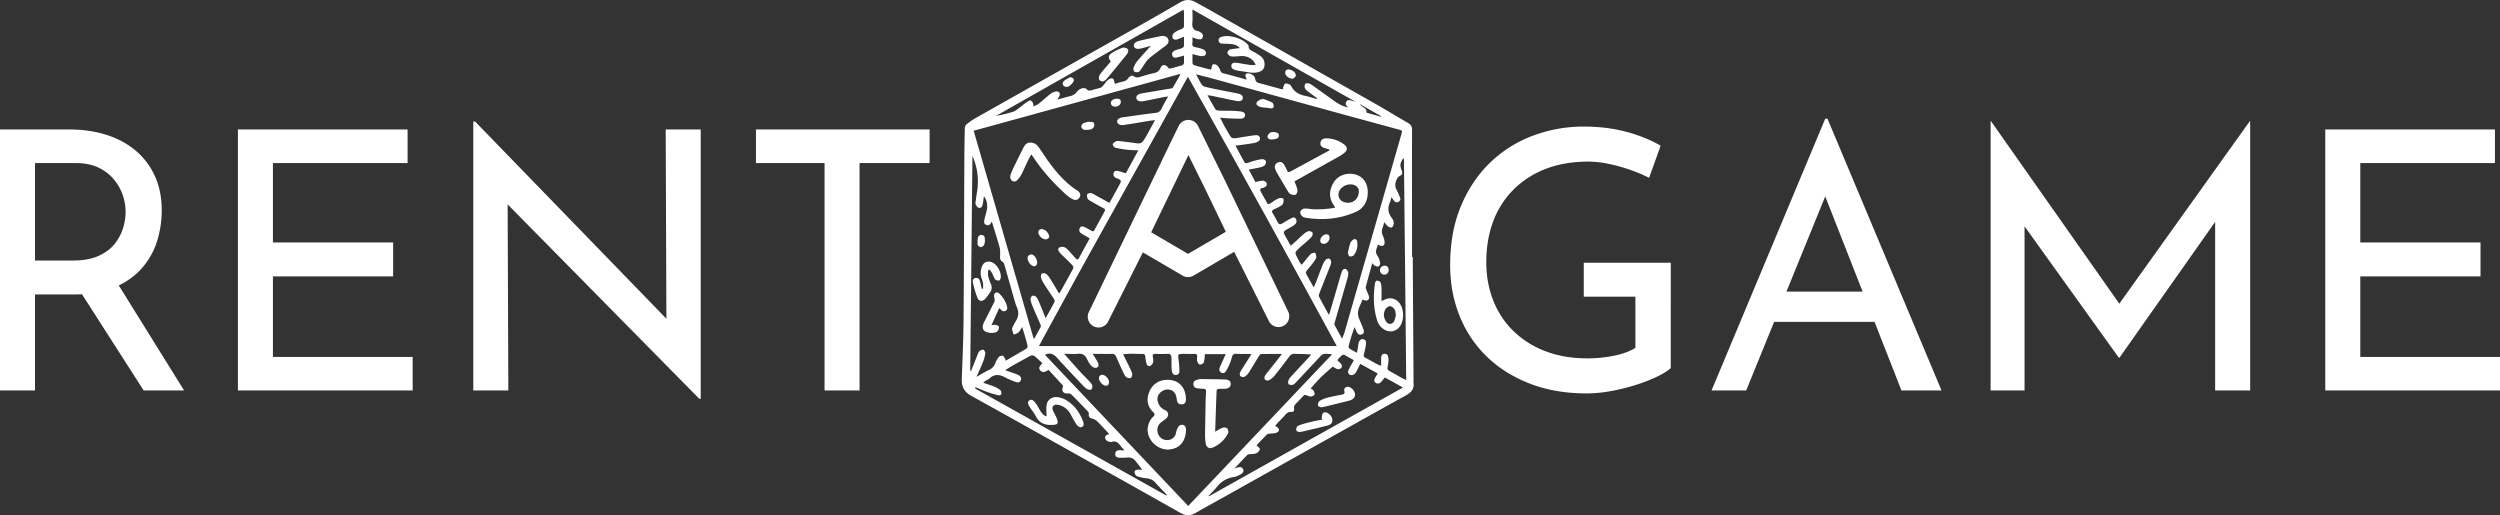<svg id="logo_white" data-name="logo white" xmlns="http://www.w3.org/2000/svg" viewBox="0 0 4184.36 862.3"><rect x="0" y="0" width="4184.36" height="862.3" fill="#333333" stroke="none"/><defs><style>.cls-1{fill:#fff;}</style></defs><path class="cls-1" d="M296.34,284.54q33.23,0,61.33,8.76t48.94,26a119.85,119.85,0,0,1,32.63,42.6q11.79,25.37,11.78,58a173.22,173.22,0,0,1-7.55,50.76,125.32,125.32,0,0,1-24.77,45q-17.22,20.25-45.32,32.63t-69.79,12.38H238.93V721.41H180.32V284.54Zm6,219.34q26,0,43.2-7.85t26.89-20.24a80.93,80.93,0,0,0,13.9-26.29,93.37,93.37,0,0,0,4.23-27.19,87.48,87.48,0,0,0-4.53-27.19,83,83,0,0,0-14.5-26.29,75.5,75.5,0,0,0-26-20.24q-16-7.84-39-7.85H238.93V503.88Zm71.91,33.84,114.2,183.69H420.81L304.19,539.53Z" transform="translate(-180.32 -67.84)"/><path class="cls-1" d="M578.52,284.54h284v56.2H637.13V473.67H838.34v56.8H637.13V665.22H871v56.19H578.52Z" transform="translate(-180.32 -67.84)"/><path class="cls-1" d="M1350.74,735.31,1013,392.7l16.92,4.23,1.21,324.48H972.48V271.25h3l333.55,343.81-13.3-3-1.2-327.5h58.61V735.31Z" transform="translate(-180.32 -67.84)"/><path class="cls-1" d="M1445.6,284.54h290.64v56.2H1619V721.41h-58.61V340.74H1445.6Z" transform="translate(-180.32 -67.84)"/><path class="cls-1" d="M2976.75,684q-9.08,7.86-25.38,15.41a283.87,283.87,0,0,1-36,13.59,334.09,334.09,0,0,1-40.18,9.67,225.92,225.92,0,0,1-39.27,3.63q-52.58,0-94.87-16.32t-72.21-45.32a194.55,194.55,0,0,1-45.62-68.28q-15.72-39.27-15.71-84.59,0-55.59,17.83-98.49T2674,340.43a206.26,206.26,0,0,1,71.6-45.31,239.73,239.73,0,0,1,85.5-15.41q38.67,0,71.3,8.76t57.41,23.26l-19.34,53.78a240.3,240.3,0,0,0-30.51-13,281.5,281.5,0,0,0-36.56-10.27,168.73,168.73,0,0,0-34.44-3.93q-39.29,0-70.4,11.78a154.54,154.54,0,0,0-53.77,33.84,147.87,147.87,0,0,0-34.75,53.17Q2668,468.25,2668,506.9q0,35.05,12.08,65a144,144,0,0,0,34.75,51.36,155.64,155.64,0,0,0,53.47,32.93q30.82,11.49,68.89,11.48a226.57,226.57,0,0,0,43.5-4.23q21.75-4.21,36.86-13.29v-85.8h-86.41v-56.8h145.63Z" transform="translate(-180.32 -67.84)"/><path class="cls-1" d="M3045,721.41l190.34-455H3239l190.95,455h-67.07L3220.25,358.26l41.7-27.19L3103,721.41Zm111.79-165.56h162.54l19.34,50.76h-198.8Z" transform="translate(-180.32 -67.84)"/><path class="cls-1" d="M3512.1,721.41V270.64h.6l229,325.69-24.77-5.44,229-320.25h.6V721.41h-58.61V403.58l4.23,29.61L3727.81,666.43h-1.21L3559.23,433.19,3568.9,406V721.41Z" transform="translate(-180.32 -67.84)"/><path class="cls-1" d="M4072.23,284.54h284v56.2H4130.84V473.67h201.21v56.8H4130.84V665.22h233.84v56.19H4072.23Z" transform="translate(-180.32 -67.84)"/><path class="cls-1" d="M2544.9,497.78q.64,102,1.3,204c0,2.33-.35,4.7,0,7,1.36,10.21-4.06,16-12.34,20.61q-47,26-93.86,52.26Q2332.91,841.5,2225.9,901.46c-14.83,8.3-29.79,16.36-44.47,24.91-8.65,5-16.52,5-25.31,0q-76.11-43.07-152.49-85.62c-65.69-36.78-131.29-73.72-197.21-110.09-11.76-6.49-16.81-15.06-16.34-28,1.19-33.62,2.71-67.25,3-100.88.74-88.32.86-176.63,1.29-264.95q.14-27.24.78-54.48a9.39,9.39,0,0,1,2.89-6.4,114,114,0,0,1,15.15-10.47q136-76.75,272.06-153.35,35.48-20,70.68-40.47c8.12-4.72,16.26-5.08,24.26-.81,15,8,29.73,16.45,44.51,24.81q127.64,72.23,255.21,144.55c19.4,11,38.46,22.63,57.73,33.86,4.46,2.6,6.12,5.91,6.1,11.29-.2,53.33-.09,106.65-.07,160q0,26.24,0,52.48ZM2417.73,647.06C2335.61,495.59,2252.81,346,2168.58,196.32c-83.26,150.83-167.6,299.62-249.31,450.74ZM1810,286.69c33.59,116.42,66.92,232,100.25,347.51h1.47c3.5-6.36,7-12.7,10.43-19.13a4.19,4.19,0,0,0,0-3.19c-4.25-10-8.73-19.79-12.88-29.77a57.66,57.66,0,0,1-4.14-13.23c-.29-1.93,1.64-5.54,3.3-6.08,1.85-.59,5.36.8,6.7,2.47,2.32,2.92,3.71,6.64,5.19,10.16,3.32,7.93,6.45,15.94,10.09,25,5.52-10,10.45-18.6,15-27.42.59-1.14-.25-3.49-1.12-4.83-5.31-8.27-11-16.32-16.21-24.62a44.68,44.68,0,0,1-5.39-11.18c-.6-2.06.23-6.13,1.62-6.81a8.46,8.46,0,0,1,7.5,1c2.87,2.33,5,5.75,7,9,4.73,7.57,9.23,15.3,14.08,23.4a19.66,19.66,0,0,0,1.92-2.22c7.27-13.1,14.61-26.18,21.66-39.4.66-1.25.17-4-.84-5.11-4.26-4.66-8.93-8.94-13.42-13.4-3.07-3-6.44-5.88-9-9.3-3.38-4.49-1.41-8.08,4.08-8.53,4.92-.4,8.17,2.46,11.16,5.65,4.21,4.49,8.19,9.2,12.36,13.73,2.27,2.45,4.13,2.13,5.72-1,2.8-5.49,5.79-10.88,8.74-16.29s5.89-10.68,8.9-16.15c-1.14-.81-1.77-1.33-2.47-1.73-4-2.33-8.27-4.35-12-7a6.47,6.47,0,0,1-1.9-8.93c1.92-3.44,5.14-2.65,7.92-1.35,3.9,1.83,7.64,4,11.4,6.15,2,1.15,3.6,1.37,4.92-1.06q8.43-15.61,17-31.11c1.43-2.58,1-4.13-1.68-5.56-6.92-3.65-13.73-7.49-20.51-11.38-2.15-1.23-4.8-2.44-5.9-4.41-1.19-2.14-1.78-5.58-.83-7.61.67-1.41,4.61-2.34,6.66-1.82,3.28.84,6.23,3,9.29,4.7,7,3.81,13.91,7.65,21.14,11.62,5.66-10.25,11.06-19.79,16.23-29.46,4.42-8.27,4.32-8.4-4.34-11.95-4-1.63-6-4.37-4.86-8.58,1.19-4.48,5-3.91,8.23-3.2,4,.87,7.9,2.34,12.15,3.65,6.86-12.52,13.61-24.84,21-38.4-7.13-.38-12.74-.41-18.29-1A159.52,159.52,0,0,1,2046.8,315c-1.82-.45-4.39-4.24-4-5.77.56-2.08,3.49-3.83,5.78-5,1.46-.75,3.61-.38,5.42-.19,7.28.81,14.57,1.57,21.8,2.66,15.16,2.28,15.15,2.36,22.84-10.65.25-.43.53-.85.77-1.29,4.54-8.28,9.07-16.57,14.13-25.82-3.93.46-6.7.68-9.43,1.12-14.45,2.34-28.85,5-43.34,7-6.33.86-10.37-2-10.61-5.86-.21-3.58,3.18-6.16,9.49-7,18.13-2.53,36.22-5.29,54.4-7.35,5.32-.61,8.27-2.56,10.48-7.26,3.08-6.56,6.85-12.8,10.92-20.27-3.13.42-4.9.56-6.63.91-11.59,2.3-23.14,4.83-34.77,6.92-6.63,1.19-11-.89-11.71-4.76-.79-4.08,2.22-7,9.3-8.29,16-2.82,32.14-5.38,48.2-8.11,1.23-.21,3-.59,3.48-1.47,4.32-7.19,8.42-14.52,12.59-21.81l-1-.91Zm471.57,85.79c4.59-.88,8.64-2.2,12.68-2.21a7.91,7.91,0,0,1,5.94,3.77c1.38,3-.29,5.81-3.49,7.26a13.15,13.15,0,0,1-3.28,1.18c-4.46.71-4.42,3.24-2.68,6.44,2.47,4.53,4.94,9.06,7.55,13.51,4.62,7.9,2.78,9.79,12.85,2.78a42.86,42.86,0,0,1,10.4-5.73c2.08-.7,6.77.25,6.94,1.12a14,14,0,0,1-1.08,8.69c-1.11,2.11-4,3.42-6.23,4.75a75.49,75.49,0,0,1-8.51,4.2c-3.32,1.42-4.15,3.29-2.17,6.55,2.93,4.84,5.76,9.77,8.26,14.84,1.86,3.76,4.2,4.26,7.58,2.28,5-3,9.94-6.06,15.12-8.69,2.33-1.18,5.31-2.82,7.56.54s1.79,6.79-1.05,9.5a36.55,36.55,0,0,1-6.57,4.47c-3.56,2.14-7.35,3.95-10.73,6.35-1.05.74-1.92,3.39-1.4,4.42,3.47,6.78,7.34,13.36,11.34,20.47,1.95-1.54,3.69-2.75,5.24-4.18,5.15-4.73,10.12-9.66,15.39-14.26,2.59-2.26,5.47-4.6,8.63-5.63a8.1,8.1,0,0,1,7,1.88c1,1.08.55,4.94-.64,6.52-2.57,3.41-5.95,6.24-9.14,9.14-4.2,3.8-8.72,7.24-12.77,11.18-7.11,6.93-7,7.05-2.4,16,1.53,3,3.12,5.89,4.83,8.74a16,16,0,0,0,2.43,2.62c5.17-6.29,9.78-12.43,15-18,1.57-1.67,4.91-1.67,7.43-2.44.68,2.88,2.58,6.19,1.76,8.54-1.38,3.92-4.36,7.34-6.94,10.77-2.89,3.85-6.23,7.37-9.08,11.24-.86,1.16-1.52,3.43-1,4.51,3.86,7.49,8.06,14.79,12.73,23.19,1.47-3.16,2.54-5.16,3.36-7.26,3.84-9.94,7.48-19.95,11.48-29.82a33,33,0,0,1,5.49-9.38c1.17-1.33,4.33-2,6.08-1.4,1.39.47,2.66,3.21,2.81,5a15.7,15.7,0,0,1-1.42,6.75c-5.89,15-12,30-17.83,45-.8,2-1.81,4.91-1,6.53,5.06,10.07,10.61,19.89,16.46,30.65,1-2.61,1.65-4.1,2.11-5.66q7.22-24.67,14.37-49.37c1.72-5.9,3.27-11.87,5.34-17.64,1.07-3,3.85-5.5,7-3.77,2,1.08,3.71,4.38,3.72,6.69,0,3.9-1.22,7.86-2.31,11.68-6.65,23.2-13.42,46.37-20.08,69.56-.49,1.7-1.3,3.93-.63,5.24,4,7.79,8.31,15.37,12.54,23a90.71,90.71,0,0,0,5.7-15.94l93.57-325.87c1.85-6.45,1.82-6.44-4.51-8.16q-45.52-12.39-91-24.79-107.14-29.39-214.27-58.82c-10.84-3-21.76-5.68-33.93-8.84,3.44,6.33,6.06,11.64,9.17,16.66a9.63,9.63,0,0,0,5.14,4c7.56,2,15.23,3.56,22.89,5.11,11.08,2.24,22.24,4.1,33.25,6.59,4,.89,8.44,2.46,7.83,8.08-.39,3.61-4.56,5.38-10.87,4.15-13.88-2.7-27.69-5.77-41.54-8.64-1.8-.37-3.65-.49-6.63-.88,4.77,8.57,8.75,16,13.14,23.27.83,1.36,3.27,2.36,5,2.44,6.82.33,13.65.1,20.48.31a146.56,146.56,0,0,1,16.91,1.15c3.54.52,7.75,1.74,7.3,6.62-.4,4.36-4.27,5.41-7.83,5.45-7,.07-13.94-.29-20.91-.61-3.87-.18-7.73-.65-13-1.11,4,7.67,7.05,14.12,10.7,20.19,9.76,16.21,5.92,15.7,26.37,12.42,7.38-1.19,14.76-2.44,22.18-3.26,3.25-.35,6.59.69,7.36,4.53.84,4.16-2.22,5.91-5.43,7.25a20.1,20.1,0,0,1-4.3,1.29c-4.92.85-9.85,1.64-14.79,2.34-5.16.72-10.34,1.32-16.39,2.08,5.47,10.16,10.36,19.4,15.5,28.49.43.76,2.67,1.06,3.84.75,3.69-1,7.21-2.62,10.91-3.58,5-1.28,10-2.64,15.09-3,1.95-.14,5.49,2.18,5.8,3.85.39,2.16-1.08,5.63-2.9,7-2.52,1.89-6.06,2.59-9.27,3.35-5.11,1.2-10.31,2-16.71,3.27Zm44.46,287.79c-12.56,0-23.68-.11-34.79.16-1.31,0-2.91,1.94-3.78,3.34-5.71,9.2-11.09,18.6-16.95,27.69a21.69,21.69,0,0,1-7.33,7.09c-1.62.9-5,.12-6.69-1.14-1.12-.84-1.38-4.16-.69-5.81,1.53-3.63,3.85-7,6-10.32,4.12-6.56,8.31-13.07,13.08-20.56-3.07-.26-4.82-.51-6.57-.53-6-.05-12,.4-18-.15-5.09-.47-7.18,1.64-8.28,6.16a68.06,68.06,0,0,1-3.49,10.41,79.73,79.73,0,0,1-5.75,11.6c-1.76,2.79-4.3,5.58-8.25,3.44-3.53-1.9-4.07-5.19-2.7-8.63,1.78-4.47,3.89-8.81,5.86-13.21l4.12-9.19h-34.73c-.6,4.78-.58,9.54-2,13.83-.62,1.85-4.27,3.78-6.44,3.66-1.61-.09-3.76-3.19-4.39-5.33-.76-2.61-.29-5.62-.16-8.45.14-3-1.24-4.2-4.16-4.16-5.83.06-11.66,0-17.5,0-11,0-10.84,0-9.31,11.21a130.88,130.88,0,0,1,1.18,16.9c0,3.4-1.11,6.83-5.4,7.22s-6.3-2.44-7-6.23a45.22,45.22,0,0,1-.76-7.43c-.13-5-.05-10-.12-15-.05-4.47-1.61-7.08-6.85-6.77-6.65.4-13.33.2-20,.07-3.74-.07-5.1,1.2-4.33,5.08.6,3.07,1.15,6.46.41,9.38a9.43,9.43,0,0,1-5,5.71c-3.14,1.22-5.37-1.33-6.1-4.35a64.75,64.75,0,0,1-1.88-11.29c-.21-3.55-1.78-4.45-5.05-4.42-5.83.07-11.66-.39-17.49-.35-4.57,0-9.14.49-14.67.81,4.12,8.34,7.87,15.72,11.43,23.19,1.56,3.29,3.33,6.67,3.86,10.18.32,2.08-1.1,5.9-2.62,6.44-2.11.74-5.67-.12-7.47-1.65-2.27-1.93-3.61-5.11-4.95-7.94-4-8.43-7.88-16.9-11.53-25.47-1.66-3.9-4-5.68-8.33-5.37-5,.35-10,.08-15,.08H2009c1.9,2.81,3.07,4.35,4,6,1.93,3.29,4.16,6.5,5.51,10,1.77,4.66-1.29,8.22-6.15,7.15a11.85,11.85,0,0,1-6.08-3.88,42.51,42.51,0,0,1-6.08-9.7c-3.21-7.28-8-10.87-16.34-9.71-5.24.72-10.65.17-16,.13-1.83,0-3.65-.17-6.61-.32,9.57,10.75,18.13,20.5,26.85,30.1,4.59,5,9.54,9.76,14.19,14.76,2.25,2.41,4.85,4.84,6,7.77a8.12,8.12,0,0,1-1.24,7.1c-1,1.1-4.73.74-6.61-.21a28.51,28.51,0,0,1-7.29-6q-18.26-19.2-36.3-38.58c-3.18-3.41-6.07-7.11-9.45-10.3-5.52-5.21-11.93-6.26-18-2.66Q2049.3,788.29,2169.1,914.69l240.06-253c-.28-.44-.55-.88-.82-1.32-5.8.47-12.1-2.48-17.19,2.94-13.33,14.21-26.6,28.48-40,42.66-2,2.17-4.1,4.73-6.69,5.82a8.91,8.91,0,0,1-7.24-.82c-1.08-.71-1-4.28-.37-6.24a17.55,17.55,0,0,1,3.95-6.29c9.79-10.67,19.73-21.21,29.59-31.83,1.57-1.69,3-3.51,4.5-5.27-9.75-1.18-18.73-1-27.7-1.25a9.58,9.58,0,0,0-8.8,4.32c-8.24,11.1-16.62,22.11-25.31,32.86a29.64,29.64,0,0,1-9.36,7.18c-1.53.78-4.81,0-6.17-1.32-1-1-1-4.2-.23-5.77,1.58-3.06,4-5.69,6.16-8.43C2310.78,679.68,2318.06,670.44,2326.06,660.27Zm-123,237.58.88.59,324.65-182-30.45-16.89c-2.26,2.79-4.15,5.54-6.44,7.88-2.62,2.68-6,3.2-9.08,1s-2.14-5.32-.72-8.09c1.18-2.33,2.7-4.48,4.48-7.37L2457,676.83c-2.58,5.19-4.56,9.57-6.91,13.75-2.58,4.59-7.46,6.54-10.87,4.22-4.35-2.95-2.21-6.79-.49-10.19,2.3-4.57,4.89-9,7.62-13.93-4.85-2.72-9.4-5.11-13.77-7.79-2.89-1.77-5.27-1.58-7.55.86-2.12,2.26-4.82,4.25-6,6.92-.37.82,3.32,3.46,5.12,5.3,2.42,2.48,3,5.7.83,8.1-1.25,1.38-4.56,2-6.46,1.44-3.2-1-6-3.22-9-4.92l1.26,1.08c-6.46,5.76-13.16,11.29-19.31,17.36s-11.58,12.54-17.44,19c2.27,1.64,4.14,2.34,4.83,3.66,1.05,2,2.28,4.84,1.59,6.59s-3.66,3-5.74,3.2c-2.32.2-4.92-.79-7.12-1.84-2.52-1.19-4.23-1-6.11,1.13-3.79,4.2-7.81,8.2-11.69,12.32-2.3,2.43-4.28,4.78-3.45,8.75.66,3.18-1.37,6-4.76,5.57-5.67-.66-8.35,2.87-11.47,6.42-3.62,4.12-7.64,7.9-11.41,11.9-1.42,1.5-2.62,3.2-4.09,5,1.29.74,2,1.12,2.7,1.56,4.91,3.17,5,7.5-.3,9.73-3.19,1.35-7.05,1.13-10.61,1.64-1.7.25-4,0-5,1-6.38,6.23-12.48,12.75-17.93,18.4,2.38,2.66,6.06,5.27,5.65,6.64a12.3,12.3,0,0,1-6.15,6.82c-3.11,1.4-7,1-10.55,1.49-1.39.18-3.25.08-4.06.92-7.15,7.32-14.11,14.83-22.08,23.32a55.11,55.11,0,0,1,5.41-2c3.55-.82,7.32-1.24,9.16,2.73,2,4.23-.69,7.12-4.15,8.9s-7.25,3.88-11.07,4.39c-12.07,1.6-21.25,7.47-28.77,16.79C2212.65,888.28,2207.68,892.93,2203.05,897.85ZM1813.29,715.92l-1,2.1,320.08,179.16.84-1.36c-6.32-6.62-12.9-13-18.85-19.94-4.25-5-9.29-6.92-15.56-7.55a61.83,61.83,0,0,1-15.48-3.47c-1.95-.73-3.85-4.09-4-6.4-.29-3.48,2.92-4.38,6-4.49,1.91-.06,3.83,0,6.95,0-4.39-5.61-8-10.36-11.73-14.94a14.35,14.35,0,0,0-12.77-5.49,95.93,95.93,0,0,1-13.44.42c-5.88-.4-7.82-2.64-7.3-7.21.42-3.78,3.5-5.73,8.65-5.41,1.87.12,3.73.37,5.59.56.18-.47.37-.94.56-1.42-6.9-4.69-8.89-16.85-21.48-12.91a5.59,5.59,0,0,1-3-.16c-3.51-1-6.71-2.54-7.25-6.63-.55-4.27,2.88-5.06,5.88-6.15.2-.07.25-.53.41-.91-6.58-7-13-14.18-19.9-21a17.64,17.64,0,0,0-7.84-4.17c-4.73-1.2-6.24-2.81-6-7.93a5.21,5.21,0,0,0-.93-3.56c-9.29-9.77-18.61-19.51-28.18-29-1.33-1.32-4.09-1.92-6.07-1.73-7,.7-10.66-3.77-8.27-10.32a4.11,4.11,0,0,0-.35-3.47c-7.76-8.63-15.66-17.12-23.49-25.6-4.76,2.7-9.35,5.84-13.62,1.23-4.55-4.9-.17-8.63,3.35-12.4-4.31-3.94-8.23-7.77-12.44-11.27-2.79-2.32-5.89-2.33-9.25-.4-9.39,5.39-19,10.46-28.39,15.76-3.83,2.16-7.52,4.58-12.29,7.51l7.61,2.76c4.54,1.63,9.21,3,13.57,5,5,2.29,6.64,5.88,4.92,9.44-2.21,4.56-6.16,3.43-9.53,2.18a128.93,128.93,0,0,1-16.91-7.38c-9.07-4.94-17.47-5.77-25.68,1.69-2,1.86-4.88,2.84-7.27,4.35a32.44,32.44,0,0,0-3.38,3.11c6.79,2.33,12.83,4.1,18.62,6.49a35.31,35.31,0,0,1,10.13,6.1c1.45,1.31,1.69,4.5,1.51,6.76,0,.71-3.47,2-5,1.6-6.7-1.68-13.37-3.62-19.87-6C1825.26,721.29,1819.32,718.47,1813.29,715.92Zm716.85-382.57-1.42-.13c-5.39,8.74-5.68,11.12-2,20.75,1.48,3.85.36,6.36-3.24,8.16-6.43,3.22-9.79,15.41-6.41,21.85a135.09,135.09,0,0,1,6.72,14.93c1.13,3-.2,5.55-3.23,6.95s-5.49.15-7.35-2.36c-1.23-1.65-2.32-3.4-4-5.83-.92,3.47-1.22,6.17-2.32,8.5-4.57,9.71-3.36,18.46,3.22,26.9a14.9,14.9,0,0,1,3,8.31,9.76,9.76,0,0,1-3.13,7.05c-1.1.87-4.73-.37-6.48-1.66-2.36-1.75-4-4.46-6.22-7.06-1,3.46-1.71,6.56-2.86,9.48-1.9,4.78-1.54,9.13.74,13.8a28.75,28.75,0,0,1,2.62,10.55c.35,5.18-3.76,7.39-8.39,4.95l-2.73-1.41c-.79,2.43-1.35,4.51-2.14,6.5-1.83,4.62-1.43,8.52,1.63,12.86,2.38,3.36,3.46,7.86,4.2,12,.3,1.66-1.5,4.89-3,5.37-1.85.6-4.5-.66-6.57-1.63-1.24-.59-2-2.15-3.6-3.93-3.84,13.91-7.45,26.69-10.79,39.54-.43,1.62.4,3.7,1,5.44,1.38,3.87,3.65,7.55,4.34,11.52.81,4.69-3.29,7.33-7.81,5.66-1-.37-2-.93-2.92-1.38-2,4.72-4,9.12-5.76,13.58a23.78,23.78,0,0,0,.13,19.39c2.5,5.62,4.88,11.3,7,17.06,1.24,3.28,1.57,6.77-2.59,8.4-3.91,1.54-7.11-.27-9.05-4.71q-1.63-3.74-3.25-7.49a323.16,323.16,0,0,0-9.94,32.25,4.36,4.36,0,0,0,1.49,3.75c3.82,2.48,7.9,4.56,12.5,7.13.59-3.36,1-5.63,1.39-7.9.4-2.47.62-5,1.14-7.4,1.17-5.47,3.92-8.22,7.67-7.54,5.2.95,5.32,5.13,4.8,9a134,134,0,0,1-3.34,16.09c-.77,2.89-.47,4.54,2.39,6,6.82,3.48,13.44,7.35,20.2,11a56,56,0,0,0,6.23,2.39c0-5.32-.21-9.63.06-13.91.21-3.16,1.48-5.91,5.31-6.15,3.62-.22,5.56,1.77,6.34,5.08a15.35,15.35,0,0,1,.64,4.42,78.25,78.25,0,0,1-1.43,12.35c-.8,3.36-.09,5.27,2.91,6.9,6.88,3.73,13.62,7.73,20.45,11.54,2.25,1.25,4.64,2.26,7.66,3.71C2532.75,579.79,2531.44,456.57,2530.14,333.35Zm-722.22-4.45c-1.24,120.71-2.47,240-3.7,359.3l1.47.42q4.23-10.53,8.46-21.07c1.56-3.84,2.65-8,4.95-11.35a8.42,8.42,0,0,1,7-2.94c1.51.27,3.64,4.11,3.37,6.07a63.76,63.76,0,0,1-4,14.8c-3.09,7.81-6.74,15.4-10.73,24.36,8-4.44,14.67-8.5,21.65-11.87A18.49,18.49,0,0,0,1846,676a39.34,39.34,0,0,1,6.14-10.72c1.26-1.52,4.58-2.39,6.57-1.92,1.63.39,2.75,3.16,4,5,.4.61.36,1.51.74,3.27,12.13-7,23.78-13.66,35.28-20.57,1-.63,1.69-3.14,1.39-4.53-1.11-5.2-2.64-10.31-4.12-15.43s-3.09-10.23-4.8-15.83c-2.38,3.55-3.81,6.74-6.19,8.9-2.08,1.89-5.21,2.6-7.88,3.84-1-3-2.41-5.94-2.83-9-.24-1.76,1-3.82,1.85-5.6q2.29-4.71,5-9.22c4-6.76,4.67-13.68,1.59-21a98.5,98.5,0,0,1-3.85-10.81c-5.68-19.83-11.21-39.7-16.93-59.53-.7-2.45-1.61-5.83-3.44-6.77-5-2.52-4.36-6.35-4.28-10.61.1-4.58.32-9.38-.86-13.72-3.62-13.31-7.88-26.44-11.9-39.64-.33-1.06-.78-2.08-1.38-3.68-1.66,4.66-4.19,7.54-8.77,6s-4.1-5.58-3.29-9.26c1-4.54,2.29-9,3.48-13.53,2.52-9.56.73-19.26-4.33-25-.76,4.7-1.31,9.83-2.49,14.8-.78,3.35-3.74,5.25-6.89,4-2-.81-3.41-3.48-4.53-5.61-.6-1.16-.18-2.95,0-4.43.71-5.44,1.44-10.88,2.29-16.3A104.38,104.38,0,0,0,1807.92,328.9ZM1950,234.56c7.56-2.08,14.19-4.07,20.92-5.71,4.65-1.13,8.55-2.85,11.55-7a17.47,17.47,0,0,1,7.85-5.84c2.48-.88,7.07-1,8.24.54,3.36,4.32,6.67,2.89,10.49,1.75,4.46-1.34,9.1-2.15,13.47-3.73,1.85-.67,3.33-2.6,4.75-4.16,2.53-2.81,4.46-6.33,7.4-8.55,6.87-5.2,10.13-3.54,11.06,5,0,.27.39.5.9,1.13,4.1-1.16,8.35-2.52,12.68-3.54,3.79-.89,7.07-2,9.35-5.66,2.06-3.34,6.31-5.51,9.5-3.26,5,3.49,9.08,1.33,13.6.05,6.08-1.73,12.12-3.7,18.29-5,5.72-1.21,10.14-2.8,12.71-9.13s8.85-6.06,12.65-.45a4.11,4.11,0,0,0,3.36,1.62c6.79-1.65,13.54-3.49,20.21-5.58a4.83,4.83,0,0,0,2.89-3.26c.36-4.07.13-8.18.13-12.85-4.25,1.1-7.76,2-11.27,2.91s-6.92,1-8.23-3.19c-1.26-4,.88-6.91,4.44-8.38s7.65-2.28,11.34-3.75c1.45-.57,3.46-2.07,3.55-3.28.4-5.21.17-10.47.17-16-4.64,1.86-8.52,3.79-12.63,4.87-1.75.46-4.81-.24-5.75-1.52a7.55,7.55,0,0,1-.56-6.36,12.58,12.58,0,0,1,5-5.19,65.8,65.8,0,0,1,9.94-4.67c2.84-1.13,4.13-2.85,4.06-6-.17-7,0-14-.06-21a47.84,47.84,0,0,0-.73-5.41L1847.45,261.76a222.12,222.12,0,0,0,28.76-6.94c3.09-1,5.84-3.27,8.53-5.25,5.7-4.18,11-8.93,17-12.68,3.47-2.18,6.35.1,7.59,3.9.4,1.23.55,2.55,1.13,5.3,3.24-1.81,6.19-3,8.55-4.86,6.87-5.49,13.35-11.47,20.31-16.83A18.91,18.91,0,0,1,1948,221c5-.69,7.45,2.93,5.47,7.58A63.13,63.13,0,0,1,1950,234.56Zm434.61-1,.27-1.33c-4.83-3.53-9.73-7-14.46-10.65-2.21-1.71-4.77-3.53-5.9-5.91a8.93,8.93,0,0,1,.24-7.23c.66-1.18,4.26-1.56,6.14-1,2.78.85,5.34,2.67,7.77,4.4,11.41,8.1,22.72,16.34,34.1,24.48,7.48,5.34,15.32,9.94,24.86,11.35-3.89-2.19-6.37-5.56-4-9.42,3.69-6.09,8.84-.86,14.63-.54l-272.1-154c0,8.45.54,15.14-.14,21.71-.8,7.8,1.31,12.89,9.49,14.49a13.9,13.9,0,0,1,3.63,1.65c3.49,1.84,5.42,4.68,4.16,8.61-1.36,4.24-5.09,3.8-8.38,3.13-2.81-.57-5.5-1.78-8.78-2.89,0,3.62.42,6.67-.09,9.55-.93,5.28,1.88,6.38,6.2,7.15a53.06,53.06,0,0,1,12.82,3.81c4.11,1.9,5,8,1.63,9.86a12.09,12.09,0,0,1-7.15.82c-4.2-.65-8.29-2-13.3-3.23,0,5.84-.19,11,.16,16,.07,1,2,2.37,3.39,2.78,6.21,1.89,12.49,3.54,18.77,5.21,3,.78,6,1.43,9.27,2.21a14.9,14.9,0,0,1,.19-3.2c.71-2.07,1.17-5.35,2.51-5.79a8,8,0,0,1,6.74,1.49,18.71,18.71,0,0,1,5.27,8.11c1,3.43,2.72,4.83,6,5.57,6,1.37,11.92,3.1,17.87,4.71,6.66,1.8,13.32,3.65,20.66,5.66-1-2.88-2.08-4.83-2.35-6.87-.13-1,.95-3,1.83-3.22,6.24-1.69,13.72,2.72,14.71,9.09.63,4,2.65,5.7,6.18,6.66,12.21,3.3,24.39,6.71,36.6,10a25,25,0,0,0,4,.41c0-1.4-.29-2.51.06-3.34.92-2.14,1.65-5.15,3.34-5.94s4.63.29,6.82,1.09a6.59,6.59,0,0,1,3.21,3.05c5.53,10.89,15.36,14.91,26.52,16.92,1.47.26,2.88.81,4.33,1.2Zm82.85,22.8,24.14,6.82.39-.93L2456,242C2459.83,247.85,2468.24,248,2467.49,256.34Z" transform="translate(-180.32 -67.84)"/><path class="cls-1" d="M1906.29,326.36c-2.39,4.58-4.63,8.59-6.61,12.72-3.31,6.9-6.22,14-9.76,20.77a41.86,41.86,0,0,1-7.05,9.54c-2.54,2.65-6.4,3.15-9.09.72a9.23,9.23,0,0,1-2.55-7.29c.83-4.32,2.75-8.5,4.67-12.51q8.4-17.55,17.19-34.91c4.07-8,8.6-10.41,17.05-8.08,3.16.87,6.3,3.69,8.33,6.44,6.41,8.7,12,18,18.43,26.69,13.16,17.95,27.91,34.35,46.81,46.61,4.82,3.13,5.86,7.05,3.6,11-2.47,4.31-6.5,5.75-11.61,3.18a49.89,49.89,0,0,1-11-7.65c-21-19.16-40-40-55.66-63.83C1908.43,328.8,1907.63,328,1906.29,326.36Z" transform="translate(-180.32 -67.84)"/><path class="cls-1" d="M2002.76,271.53c4,1.1,8.37-1.06,9,4.08.61,4.7-2,7.81-6.27,8.82a27.11,27.11,0,0,1-10.71.56c-1.88-.34-4.41-3-4.67-4.82s1.51-4.92,3.25-5.85C1996.49,272.67,2000.22,272.22,2002.76,271.53Z" transform="translate(-180.32 -67.84)"/><path class="cls-1" d="M1912.23,513.72c-7.66-.19-14.56-11.92-11.11-17.25a7.39,7.39,0,0,1,6.08-2.69c5.71,1,10.92,11.3,8.55,16.54C1915,512,1913,513,1912.23,513.72Z" transform="translate(-180.32 -67.84)"/><path class="cls-1" d="M1936.48,465.05c-1,.73-2.66,3-4.71,3.36-5.69,1.1-13.22-5.46-13.53-11.3-.16-3,1-5.13,4.2-5.75C1928.25,450.22,1936.63,457.3,1936.48,465.05Z" transform="translate(-180.32 -67.84)"/><path class="cls-1" d="M2049.87,233c3.33-.13,6.28.86,6.45,5.3.16,4.22-4.22,8-9.12,8.09-4.45.05-7.6-2.53-7.6-6.21C2039.6,236.17,2043.85,233.07,2049.87,233Z" transform="translate(-180.32 -67.84)"/><path class="cls-1" d="M2415.39,415.12c-11-13.34-11.58-27.23-3.19-41.51,7.25-12.35,22.36-17.74,37.06-13.68,12.66,3.5,20.31,14.41,20.41,29.17.11,15.93-6.73,27.93-21.43,34.14-26.09,11-53.36,13.65-81.28,9.29-2.56-.4-5.51-1.21-7.3-2.88s-3.48-4.87-3.1-7,3.15-5,5.29-5.45c3.78-.75,7.93-.22,11.82.4C2383.11,419.06,2405.13,418,2415.39,415.12Zm25.29-38.73c-10.68-.06-20.24,8.12-20.18,17.25.06,8.1,6.72,13.64,16.36,13.6,10.45,0,18-8.39,17.85-19.75C2454.63,381.17,2448.64,376.43,2440.68,376.39Z" transform="translate(-180.32 -67.84)"/><path class="cls-1" d="M2347,371.53c1.87,5.18,4.14,9.59,4.87,14.23.4,2.54-1.1,7-3,7.87-2.38,1.11-6.44.17-9.06-1.23-2.26-1.2-3.75-4.14-5.2-6.54q-8.51-14.1-16.73-28.38a33,33,0,0,1-3.46-7.69c-1.2-4.41.51-7.92,4.67-9.9s7.7-.55,10.06,2.93c2.22,3.29,3.77,7,5.52,10.61,1.19,2.44,2.71,3,5.19,1.67q32.47-17.66,65-35.23c.25-.14.35-.54,1-1.55-2.86-.92-5.53-1.82-8.24-2.63-4.33-1.3-7.76-3.41-7.28-8.64.4-4.32,3.9-7.69,9.07-7.66a49.21,49.21,0,0,1,32.22,11.55c3.79,3.17,3.81,8.1-.17,11.86a53.94,53.94,0,0,1-10.64,7.27q-36.36,20.46-72.83,40.71A7,7,0,0,0,2347,371.53Z" transform="translate(-180.32 -67.84)"/><path class="cls-1" d="M2293.77,233c5.32,2.09,10.86,3.79,15.84,6.5,1.64.89,2.78,4.54,2.48,6.7-.45,3.21-3.36,3.27-6.34,2.73-4.07-.74-8.25-.86-12.36-1.37a22,22,0,0,1-4.82-1.17c-3.2-1.16-6.23-3.37-5-6.84.78-2.22,4-3.68,6.33-5.18.86-.55,2.27-.24,3.43-.32Z" transform="translate(-180.32 -67.84)"/><path class="cls-1" d="M2436.26,491.12c1.35-5.66,2.26-10.72,3.82-15.57a13.23,13.23,0,0,1,4.21-5.9c3.62-2.91,6.89-1.78,7.6,2.77a28.62,28.62,0,0,1-5.92,22.85c-1.22,1.52-4.95,2.17-7,1.52C2437.58,496.33,2437.09,493,2436.26,491.12Z" transform="translate(-180.32 -67.84)"/><path class="cls-1" d="M2312.8,288.74c1.68.47,4.11.68,6,1.79,3.1,1.8,2.71,7.46-.95,9a25.63,25.63,0,0,1-10.46,1.69c-3.16-.08-6.13-2.32-5.45-5.72.44-2.23,2.88-4.37,4.93-5.86C2308.16,288.74,2310.36,289.07,2312.8,288.74Z" transform="translate(-180.32 -67.84)"/><path class="cls-1" d="M2396.1,476c-3.62-.15-6.07-1.51-6-5.63.07-5.13,5.2-10.36,10.23-10.39,3.85,0,5.27,2.23,5.31,5.72C2405.7,471,2401,476,2396.1,476Z" transform="translate(-180.32 -67.84)"/><path class="cls-1" d="M2101.12,786.69c.41-7.53,2.84-15.22,9.14-21.12,2.91-2.73,3.41-4.78.37-7.74-10.14-9.88-11.94-21.68-6.57-34.38s15.77-19.47,29.32-19.85c20.07-.57,32.22,13.12,31.84,33.4-.07,4-1.72,7.56-6.83,7.62s-7.44-2-8.3-7.32a39.11,39.11,0,0,0-1.79-8.25c-3.15-7.83-10.74-11.08-18.88-8.41S2116,731.46,2118,739.25c1.68,6.74,5.36,12,12.09,14.92,6.09,2.61,7.3,9.06,2.47,13.73-3,2.86-6.7,4.94-9.82,7.68-7,6.16-7,17.86-.09,24.52,6.64,6.4,18.44,5.73,23.82-2,2.14-3.07,2.16-7.53,3.7-11.13,1.15-2.68,2.63-6.09,4.93-7.24,5.4-2.72,10.4.79,10.28,7.31-.33,16.93-8.1,31.06-27.75,33.05C2119.23,822,2101,805.72,2101.12,786.69Z" transform="translate(-180.32 -67.84)"/><path class="cls-1" d="M2214.15,790.35c5-2.7,8.6-5.26,12.62-6.59,2.29-.76,6.31-.4,7.63,1.12,1.58,1.82,2.41,6.07,1.35,8.15a49.52,49.52,0,0,1-26.67,24.28c-5.32,2.07-9.64-1.07-10.71-7.28a80.75,80.75,0,0,1-1.06-14.41c.18-19,.56-37.93.94-56.89.1-5.16.31-10.32.72-15.46.26-3.26-1-4.53-4.19-4.68a94.32,94.32,0,0,1-11.4-1c-3.5-.6-5.38-2.94-5.6-6.64s1.52-5.76,4.61-6.88a21.33,21.33,0,0,1,7.21-1.75c14,.08,28,.23,41.93.76,6,.23,8.77,3.09,8.7,7.6-.06,4.3-3.29,7.32-8.79,7.76-3.81.3-7.68-.07-11.48.28-1.21.12-3.27,1.55-3.31,2.45C2215.69,744,2215,766.93,2214.15,790.35Z" transform="translate(-180.32 -67.84)"/><path class="cls-1" d="M2025.13,695.14c6.18,0,12.84,8.51,11.15,14.43-.93,3.26-3.27,4.45-6.52,3.66-4.34-1.06-9.55-7-10.07-11.38C2019.23,698,2021.57,695.15,2025.13,695.14Z" transform="translate(-180.32 -67.84)"/><path class="cls-1" d="M2391.06,749.59c-1.16-.64-4.81-1.68-4.87-2.89-.13-2.6.83-6.52,2.72-7.71a50.85,50.85,0,0,1,14.11-5.78c7.69-2,15.57-3.25,23.36-4.87,3.31-.68,5.23-1.82,4-6.09-1.37-4.68,3.11-8.09,8-6.69,5.18,1.47,10.42,8.19,10,13.6a9.54,9.54,0,0,1-3,5.81,17.6,17.6,0,0,1-7.07,3.5c-14.14,3.62-28.33,7-42.51,10.48C2394.65,749.22,2393.47,749.27,2391.06,749.59Z" transform="translate(-180.32 -67.84)"/><path class="cls-1" d="M2392.38,768c.65-2.86.42-6.52,2.14-8.38,3-3.19,6.78-1.48,9.88.89,3.91,3,6.39,6.89,5.91,12-.46,4.77-4.39,6.64-8.25,7.63-14.31,3.64-28.68,7-43.08,10.3a12.9,12.9,0,0,1-6.87-.26c-3.55-1.28-2.81-8.14,1.7-10,6.35-2.65,13.17-4.32,19.89-6s13.46-2.78,20.21-4.13Z" transform="translate(-180.32 -67.84)"/><path class="cls-1" d="M1932,764.68c0-6.72-.9-13.37.22-19.65,1.54-8.59,9.66-13.76,18.33-12.4a38.39,38.39,0,0,1,13.14,4.24c13.94,8,23.09,20.33,28.95,35.11,1.38,3.47,3,8.17-1.18,10.33s-7.65-1.54-9.83-4.82c-3.5-5.24-6.45-10.86-9.46-16.41a30.31,30.31,0,0,0-17.45-14.8,18.6,18.6,0,0,0-6.32-1.13c-5.17.15-7.78,4.07-6,8.88,1,2.63,2.47,5.07,3.68,7.62a65.47,65.47,0,0,1,3.47,7.71c2.31,7.14,1.12,9-6.08,9.57-12.51,1-23-1.86-29.29-14.15-2.87-5.58-7-10.48-10.38-15.84-2.11-3.4-4.68-7.82-.79-10.82s7.68.64,10.09,3.64c3,3.71,5.18,8.08,7.59,12.24C1923.55,759,1926.71,763.58,1932,764.68Z" transform="translate(-180.32 -67.84)"/><path class="cls-1" d="M2492.65,571.75c2-.89,3.37-1.41,4.65-2.07,9.77-5,20.07-2.39,26.22,6.69,6.86,10.11,7,26.81.41,37-6,9.25-17.07,11.78-26.61,6.12a26.6,26.6,0,0,1-12-15.41c-6.53-20.58-6.59-41.56-3.53-62.66.22-1.51,2.23-3.94,3.34-3.9,2,.07,4.82,1.21,5.65,2.78,1.32,2.5,1.66,5.71,1.75,8.64C2492.8,556.19,2492.65,563.48,2492.65,571.75ZM2516.74,595c-.76-3.51-.68-6.89-2.21-9.19-1.67-2.49-4.8-5.41-7.39-5.51s-6.38,2.44-7.82,4.89c-4,6.83-3.46,14.16.92,20.77,3.76,5.65,10.67,5.2,13.64-.91C2515.43,601.86,2515.89,598.14,2516.74,595Z" transform="translate(-180.32 -67.84)"/><path class="cls-1" d="M2497.58,527.47a7.44,7.44,0,0,1-7.52-7.58c0-4,3.38-7.25,7.8-7.38,4-.11,6.62,2.64,6.69,7C2504.63,524.09,2501.76,527.38,2497.58,527.47Z" transform="translate(-180.32 -67.84)"/><path class="cls-1" d="M1825.67,551.21c0-3.22.48-6.52-.11-9.62-1-5-3.46-9.88-3.77-14.9a30.34,30.34,0,0,1,2.52-13.88c3.23-7.14,10.86-9,17.81-5.27,7.88,4.19,14.4,16.42,13.17,25.26-.24,1.69-1.64,4.44-2.69,4.53-2.2.2-5.39-.36-6.6-1.87-2.2-2.76-3.13-6.51-4.84-9.71-1.23-2.31-2.86-4.41-4.31-6.6l-2.35.55c-.17,3.25-1,6.65-.34,9.71A98.5,98.5,0,0,0,1839.1,544a12.92,12.92,0,0,1-1.4,12.79c-2.64,3.82-5.17,7.81-8.36,11.14-4.9,5.13-10.48,4.6-13.06-1.78-3.28-8.08-5.49-16.64-7.56-25.14-.76-3.15,0-7,4.3-7.85,4.55-.9,6.72,1.93,7.71,5.93s1.93,8.17,2.89,12.26Z" transform="translate(-180.32 -67.84)"/><path class="cls-1" d="M1852.74,583.62c-4.34,9.54-8.43,18.5-13,28.48,2.91-.3,4.58-.86,6.07-.55,2.25.48,5.92,1.23,6.19,2.47a10,10,0,0,1-1.69,7.69c-4.52,5.35-20.42,4-24-2-1.27-2.11-1.37-5.58-.68-8.06,1.06-3.78,3.23-7.26,5-10.83,4.76-9.52,9.64-19,14.29-28.55.54-1.12,0-2.78-.1-4.17-.2-2.12-1-4.32-.66-6.33.79-4.64,5-6,8.52-2.66a44.53,44.53,0,0,1,12.83,20.49c.86,3,1.55,6.53-2,8.43s-6.39.27-8.59-2.76A15.2,15.2,0,0,0,1852.74,583.62Z" transform="translate(-180.32 -67.84)"/><path class="cls-1" d="M1829.15,470.62c-.6,2.56-.67,5.45-2,7.58-1,1.64-3.64,3.29-5.43,3.18s-4.74-2.24-5-3.79a35.08,35.08,0,0,1,.51-12.13c.68-3.07,3.36-4.95,7-4.22,3.42.69,4.44,3.14,4.41,6.29,0,1,0,2,0,3Z" transform="translate(-180.32 -67.84)"/><path class="cls-1" d="M2106.65,144.47c-5.36,1.47-10.72,3.11-16.17,4.4-6.95,1.64-11,.4-12.18-3.37-1.23-3.93,1.71-7.52,8.91-9.31,11.77-2.92,23.65-5.38,35.53-7.79a15.32,15.32,0,0,1,7.85.27c6,2.14,7.51,9.22,2.88,13.75-3,3-6.8,5.28-10.2,7.92-7.07,5.48-14.55,10.53-21,16.64-4.24,4-7,9.57-10.46,14.39-1.72,2.39-3.17,5.39-5.53,6.74-1.84,1-5.35.73-7.25-.42-1.31-.79-2.07-4.35-1.46-6.1a35,35,0,0,1,5.79-10.92C2090.76,161.81,2098.68,153.36,2106.65,144.47Z" transform="translate(-180.32 -67.84)"/><path class="cls-1" d="M2039.52,170.85c-4.52-6.21-4.56-9.92,1.52-14.1a77.93,77.93,0,0,1,18.56-9.07c2.43-.84,6.71.72,8.69,2.66,1.09,1.07,0,5.9-1.55,7.87-11.14,14-22.58,27.86-34.12,41.59-2.75,3.28-7,6.08-10.86,3.08s-2.27-7.82.28-11.28c3.83-5.19,8.2-10,12.37-14.9C2036.1,174.7,2037.86,172.75,2039.52,170.85Z" transform="translate(-180.32 -67.84)"/><path class="cls-1" d="M1971.46,197c5.79,1.05,7.84,4.19,4.91,8.43a23.05,23.05,0,0,1-7.76,7.28,8.32,8.32,0,0,1-7.46-.74,5.52,5.52,0,0,1-.19-8.42C1964,200.84,1967.92,199.14,1971.46,197Z" transform="translate(-180.32 -67.84)"/><path class="cls-1" d="M2255.41,148.33c-4.22-5.07-9.41-6.17-14.66-6.74-4.95-.54-10-.45-14.93-.78-3.1-.2-5.51-1.47-5.8-5-.32-3.71,2-5.42,5.12-6.39,12.72-4,35.31,2.73,43.56,13,.62.77,1.59,1.69,1.54,2.49-.38,6.12,4.45,7.41,8.45,9.66a99,99,0,0,1,11.76,7.47,15.89,15.89,0,0,1,6.37,12.47c.3,8.12-3.11,12.15-11,14.17-9.46,2.43-18.46-.7-27.64-1.63a58.54,58.54,0,0,1-11.18-2.36c-3.57-1.1-6.41-3.43-5.6-7.67s4.61-4.6,7.92-4.17c7.73,1,15.39,2.6,23.12,3.68,3,.41,6,.07,9.4.07-2.76-8.57-11.71-14.62-21.44-14.9-4.47-.13-9,.58-13.44.67-2.63.06-5.6.34-7.82-.72-2-.94-4.21-3.51-4.39-5.52-.14-1.72,2.12-4.65,3.95-5.32,3.34-1.24,7.14-1.21,10.76-1.7C2251.23,148.85,2253,148.64,2255.41,148.33Z" transform="translate(-180.32 -67.84)"/><path class="cls-1" d="M2349.32,194.93c-1,1.06-2.3,3.39-4.24,4.25-3.49,1.53-10.89-2.17-13-6.51-.85-1.74-1-4.91,0-6.27,2.43-3.19,6.15-2.7,9.59-1.24C2345.5,186.77,2348.78,188.92,2349.32,194.93Z" transform="translate(-180.32 -67.84)"/><g id="Calque_2_-_copie" data-name="Calque 2 - copie"><path class="cls-1" d="M2018.94,616a18,18,0,0,1-16.2-25.83l142.26-295,.08-.16,8.12-16.43a18,18,0,0,1,32.27,0L2230,368.76l.08.16L2336.39,589.3a18,18,0,0,1-32.31,15.88L2246,489.32l-68.11,39.86a18,18,0,0,1-18.18,0l-66.54-38.94L2035,606.1A18,18,0,0,1,2018.94,616Zm88.16-159.35,61.68,36.1,63.25-37-34.31-71.14-28.28-57.21Z" transform="translate(-180.32 -67.84)"/></g></svg>
